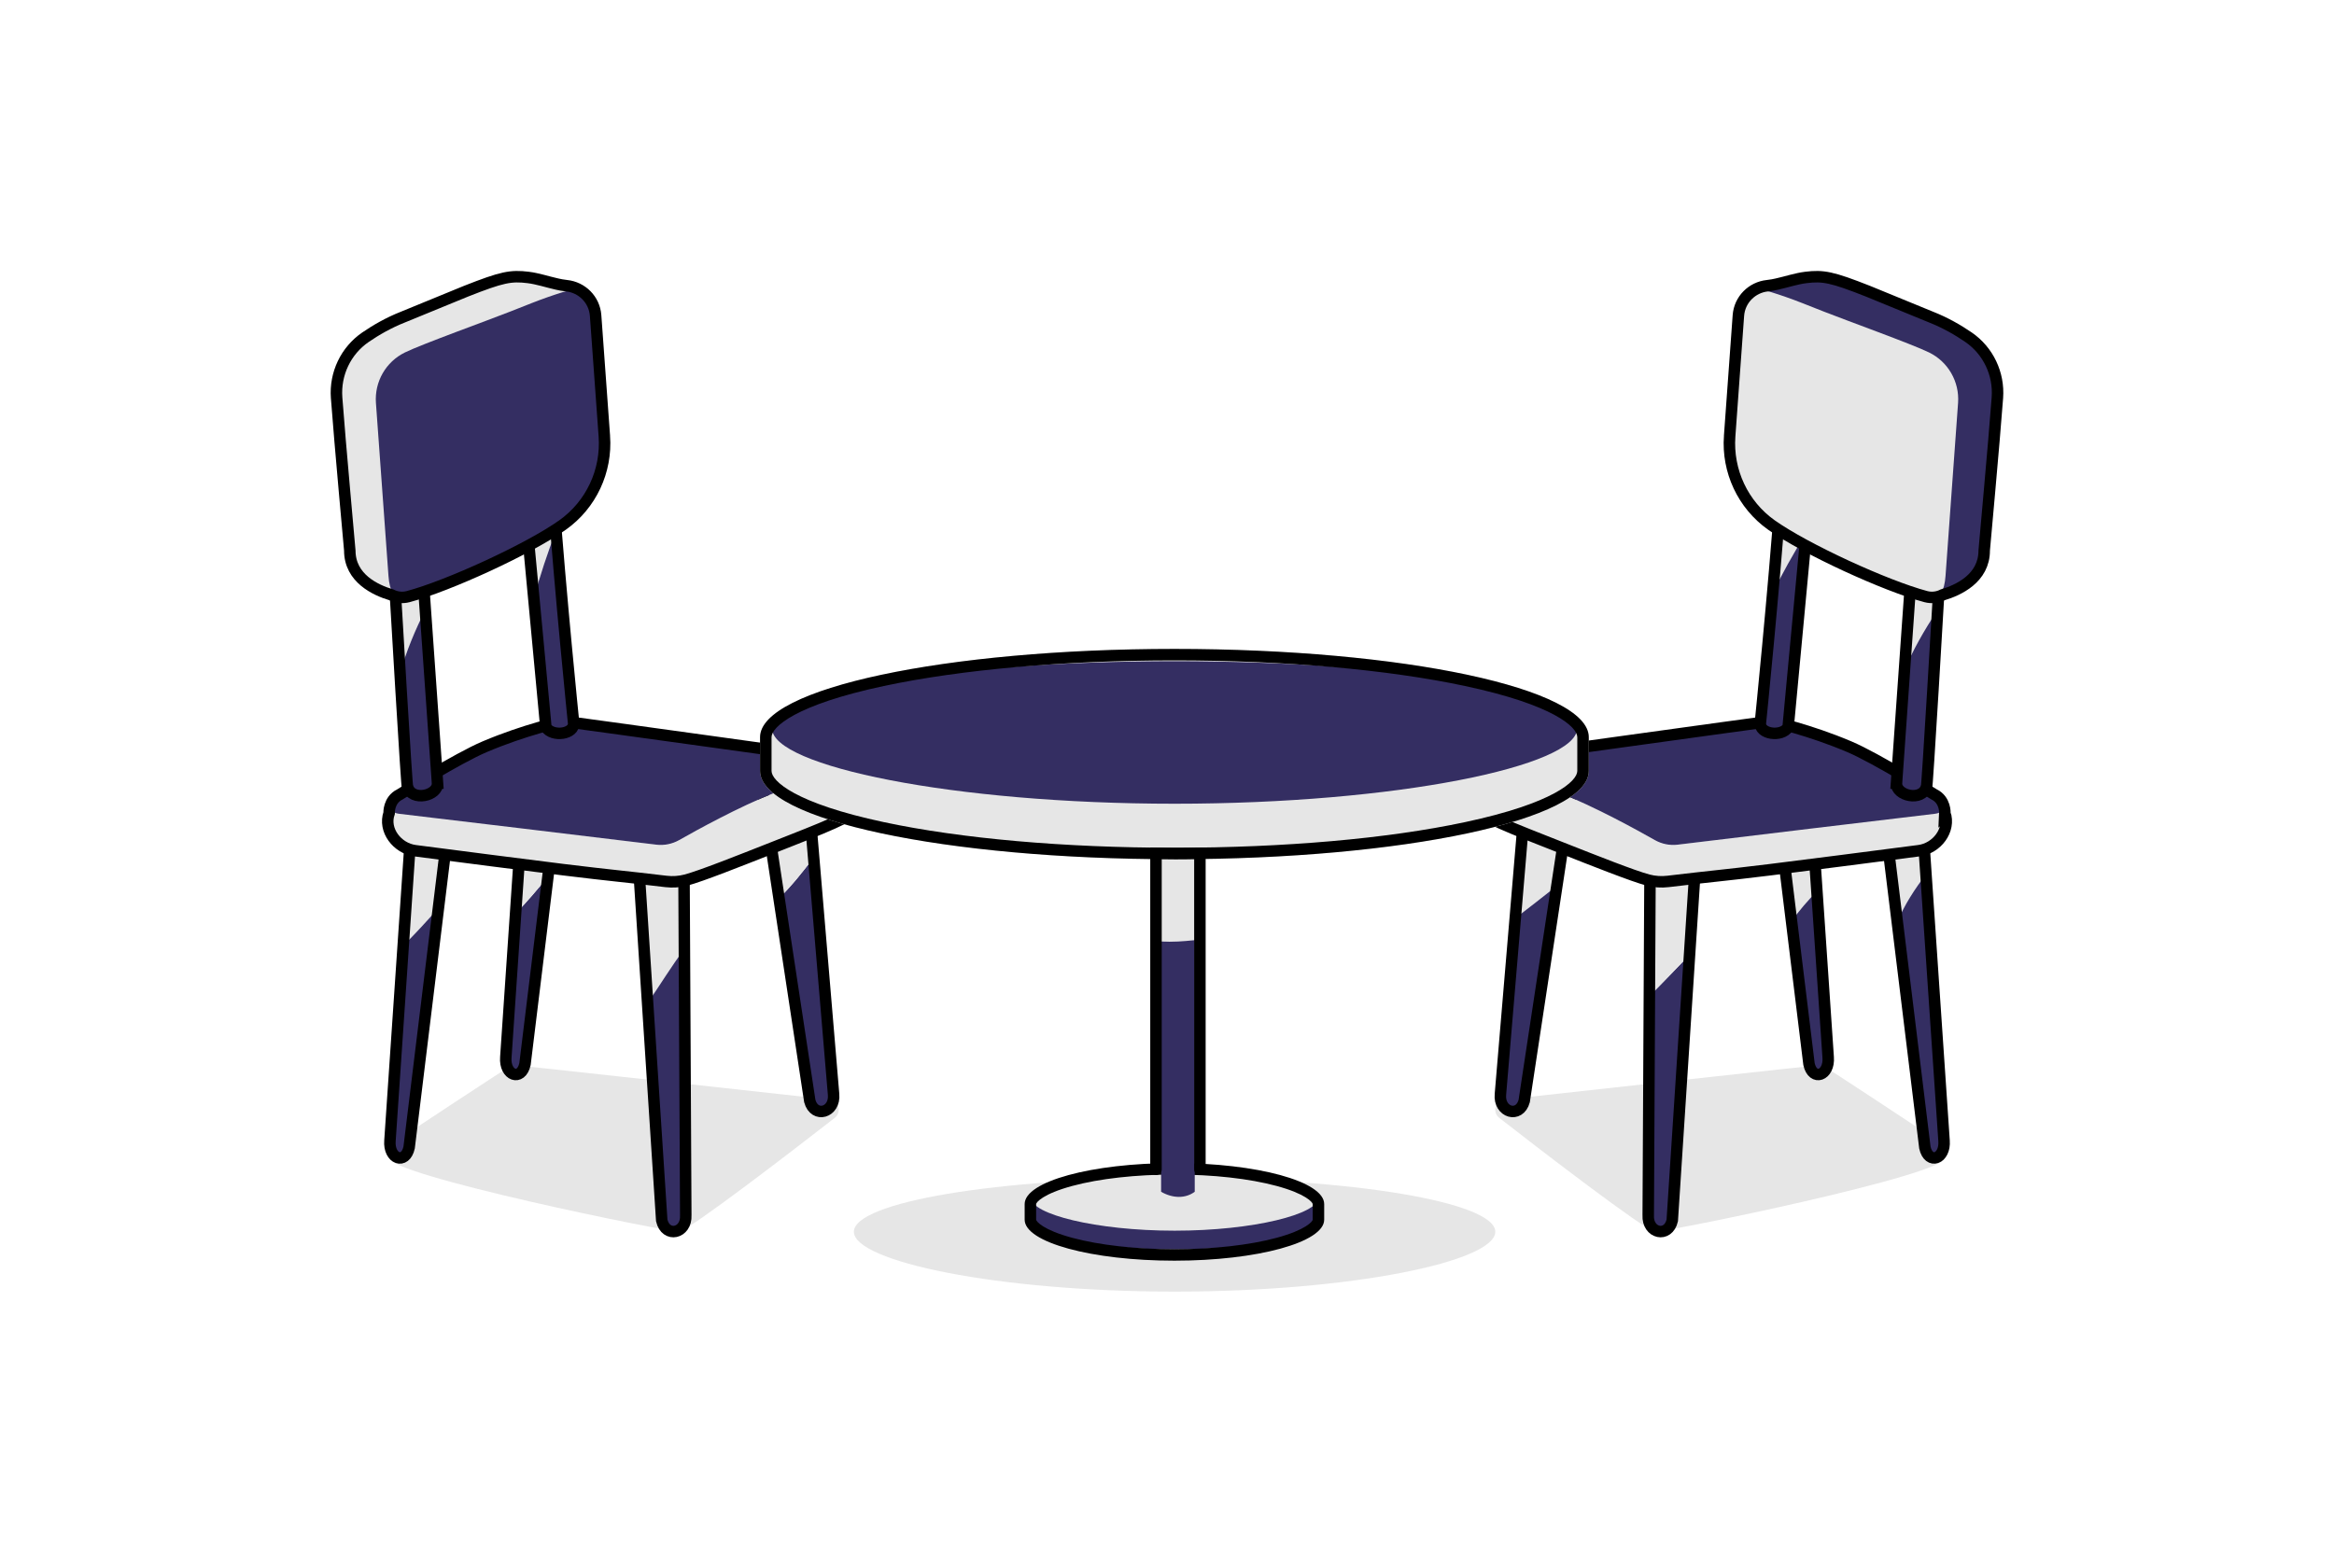 <?xml version="1.0" encoding="UTF-8"?><svg id="a" xmlns="http://www.w3.org/2000/svg" viewBox="0 0 610 410"><path d="m218.169,292.238c1.893-1.478,1.033-4.505-1.355-4.769-20.459-2.257-82.511-9.095-82.843-9.055-.644.079-29.282,19.139-29.462,19.226-2.993,1.458-2.817,4.891-2.817,4.891-1.545,4.462,74.213,19.884,75.907,19.44,3.027-.794,29.295-20.93,40.57-29.733Z" style="fill:#e6e6e6;"/><path d="m132.201,276.408c-.369,4.789,4.01,6.34,5.011,1.774l5.994-49.023c-2.7,3.34-5.468,6.601-8.456,9.675l-2.549,37.575Z" style="fill:#342E62;"/><path d="m137.685,195.577l-2.935,43.256c2.987-3.074,5.755-6.335,8.456-9.675l3.91-31.98-9.431-1.601Z" style="fill:#e6e6e6;"/><path d="m203.603,234.845l8.038,52.998c1.241,4.566,6.673,3.016,6.215-1.773l-5.21-61.919c-2.789,3.77-5.728,7.4-9.042,10.694Z" style="fill:#342E62;"/><path d="m199.356,206.839l4.247,28.006c3.314-3.294,6.254-6.925,9.042-10.694l-1.591-18.912-11.698,1.601Z" style="fill:#e6e6e6;"/><path d="m167.006,227.695l2.246,34.532c3.223-4.669,6.181-9.56,9.614-14.154l-.111-21.189-11.75.811Z" style="fill:#e6e6e6;"/><path d="m172.948,319.038c1.043,4.643,6.534,3.461,6.282-1.353l-.363-69.612c-3.433,4.594-6.391,9.484-9.614,14.154l3.696,56.811Z" style="fill:#342E62;"/><path d="m114.588,237.357l2.246-18.366-9.431-1.601-2.026,29.86c3.186-3.182,6.25-6.486,9.211-9.893Z" style="fill:#e6e6e6;"/><path d="m105.377,247.249l-3.458,50.971c-.369,4.789,4.01,6.34,5.011,1.773l7.659-62.638c-2.961,3.407-6.026,6.71-9.211,9.893Z" style="fill:#342E62;"/><path d="m137.685,195.577l-5.484,80.831c-.369,4.789,4.01,6.34,5.011,1.773l9.905-81.004" style="fill:none; stroke:#000; stroke-miterlimit:10; stroke-width:3px;"/><path d="m211.054,205.238l6.802,80.831c.458,4.789-4.974,6.34-6.215,1.773l-12.285-81.004" style="fill:none; stroke:#000; stroke-miterlimit:10; stroke-width:3px;"/><path d="m178.756,226.884l.474,90.801c.253,4.813-5.239,5.996-6.282,1.353l-5.942-91.343" style="fill:none; stroke:#000; stroke-miterlimit:10; stroke-width:3px;"/><path d="m107.402,217.39l-5.484,80.831c-.369,4.789,4.01,6.34,5.011,1.773l9.905-81.004" style="fill:none; stroke:#000; stroke-miterlimit:10; stroke-width:3px;"/><path d="m207.819,205.125l-5.395,2.13c-9.618,3.798-20.879,10.029-25.201,12.529-1.613.933-3.473,1.31-5.322,1.084-27.972-3.418-70.208-9.294-70.208-9.294-1.545,4.462,2.124,10.216,6.806,10.825,11.105,1.444,29.576,3.836,38.848,4.974,12.791,1.57,15.489,1.713,26.715,3.062,1.739.209,3.5.091,5.194-.353,3.877-1.017,14.203-5.117,22.522-8.401l5.395-2.13c10.658-4.208,18.259-7.269,18.367-10.019.014-.347.041-.693.041-1.041.039-.987.078-1.974.117-2.961l.038-.96.038-.96c.011-.29.027-.678.038-.968.012-.295.027-.689.039-.984.012-.303.028-.706.04-1.009.012-.312.029-.729.041-1.041.037-.942-7.454,1.31-18.111,5.519Z" style="fill:#e6e6e6;"/><path d="m147.287,188.591c-.644.079-10.152,2.195-20.544,6.595-7.354,3.114-22.054,12.409-22.233,12.497-2.993,1.458-3.523,4.668-.217,5.062,16.26,1.936,46.923,5.595,67.268,8.082,2.066.253,4.146-.184,5.956-1.211,4.438-2.519,15.502-8.647,24.906-12.36l5.395-2.13c9.401-3.712,16.338-5.902,17.818-5.721,0,0-77.953-10.862-78.35-10.814Z" style="fill:#342E62;"/><path d="m225.613,199.404c.007.001.017-0.0.024 0,0,0-77.953-10.862-78.35-10.813-.644.079-10.152,2.195-20.544,6.595-7.354,3.114-22.054,12.409-22.233,12.497-2.993,1.458-2.817,4.891-2.817,4.891-1.545,4.462,2.124,9.216,6.806,9.825,11.105,1.444,29.576,3.836,38.848,4.974,12.791,1.57,15.489,1.713,26.715,3.062,1.739.209,3.5.091,5.194-.353,3.877-1.017,14.203-5.117,22.522-8.401l5.395-2.13c10.658-4.208,18.259-7.269,18.367-10.019.014-.347.041-.693.041-1.041.039-.987.078-1.974.117-2.961l.038-.96.038-.96c.011-.29.027-.678.038-.968.012-.295.027-.689.039-.984.012-.303.028-.706.04-1.009.012-.312.029-.729.041-1.041.004-.115-.107-.18-.317-.202Z" style="fill:none; stroke:#000; stroke-miterlimit:10; stroke-width:3px;"/><path d="m144.52,128.369c-1.985,1.83-5.038,3.592-7.14,5.291l2.137,22.813c1.594-5.998,3.578-11.889,5.799-17.726-.282-3.514-.551-7-.796-10.378Z" style="fill:#e6e6e6;"/><path d="m145.316,138.747c-2.221,5.836-4.205,11.728-5.799,17.726l3.151,33.646c1.701,2.676,7.621,1.816,7.24-1.19,0,0-2.63-25.75-4.592-50.182Z" style="fill:#342E62;"/><path d="m144.52,128.369c-1.985,1.83-5.038,3.592-7.14,5.291l5.288,56.46c1.701,2.676,7.621,1.816,7.24-1.19,0,0-3.44-33.689-5.388-60.56Z" style="fill:none; stroke:#000; stroke-miterlimit:10; stroke-width:3px;"/><path d="m110.757,153.744c-.043-.187-1.368-.027-2.954.158.764-.22-3.264-.738-4.622-1.163,0,0,.651,11.18,1.377,23.275,1.622-5.797,3.947-11.274,6.598-16.597l-.399-5.673Z" style="fill:#e6e6e6;"/><path d="m104.558,176.014c.899,14.976,1.914,31.357,1.952,29.668,1.107,3.968,8.027,2.377,7.835-.953l-3.189-45.313c-2.651,5.323-4.976,10.8-6.598,16.597Z" style="fill:#342E62;"/><path d="m114.345,204.73l-3.589-50.986c-.043-.187-1.368-.027-2.954.158.764-.22-3.264-.738-4.622-1.163,0,0,3.261,55.996,3.329,52.944,1.107,3.968,8.027,2.377,7.835-.953Z" style="fill:none; stroke:#000; stroke-miterlimit:10; stroke-width:3px;"/><path d="m157.949,114.021c-.615-8.491-1.608-22.187-2.284-31.515-.395-5.446-9.52-8.055-7.878-7.853-3.253-.399-6.514-1.721-9.767-2.12-4.503-.553-6.811-.117-16.212,3.595l-16.522,6.776c-3.725,1.471-7.026,3.38-9.751,5.247-5.161,3.537-8.021,9.572-7.56,15.812.883,11.948,3.447,39.747,3.447,39.971,0,7.268,6.785,10.363,10.839,11.565,0,0,0,0-0,0,1.311.666,2.866.885,4.426.469,10.506-2.801,31.433-12.403,40.34-18.714,7.46-5.285,11.585-14.112,10.924-23.231Z" style="fill:#e6e6e6;"/><path d="m155.666,82.506c-.395-5.446-3.334-7.753-8.549-6.138-2.434.754-5.207,1.705-8.216,2.893l-5.395,2.13c-6.186,2.442-23.066,8.507-27.657,10.742-4.997,2.433-8.001,7.662-7.599,13.204l3.276,45.205c.282,3.893,1.389,6.429,5.161,5.423,10.506-2.801,31.433-12.403,40.34-18.714,7.46-5.285,11.585-14.112,10.924-23.231-.615-8.491-1.608-22.187-2.284-31.515Z" style="fill:#342E62;"/><path d="m157.949,114.021c-.615-8.491-1.608-22.187-2.284-31.515-.307-4.237-3.62-7.381-7.532-7.807-1.116-.121-1.807-.272-2.537-.434-2.525-.559-5.053-1.423-7.577-1.733-4.503-.553-6.811-.117-16.212,3.595l-16.522,6.776c-3.725,1.471-7.026,3.38-9.751,5.247-5.161,3.537-8.021,9.572-7.56,15.812.883,11.948,3.447,39.747,3.447,39.971,0,7.268,6.785,10.363,10.839,11.565,0,0,0,0-0,0,1.311.666,2.866.885,4.426.469,10.506-2.801,31.433-12.403,40.34-18.714,7.46-5.285,11.585-14.112,10.924-23.231Z" style="fill:none; stroke:#000; stroke-miterlimit:10; stroke-width:3px;"/><path d="m391.831,292.238c-1.893-1.478-1.033-4.505,1.355-4.769,20.459-2.257,82.511-9.095,82.843-9.055.644.079,29.282,19.139,29.462,19.226,2.993,1.458,2.817,4.891,2.817,4.891,1.545,4.462-74.213,19.884-75.907,19.44-3.027-.794-29.295-20.93-40.57-29.733Z" style="fill:#e6e6e6;"/><path d="m410.644,206.839l-11.698-1.601-1.591,18.912-1.339,15.91c3.682-2.832,7.304-5.636,10.876-8.477l3.753-24.745Z" style="fill:#e6e6e6;"/><path d="m396.015,240.061l-3.872,46.008c-.458,4.789,4.974,6.34,6.215,1.773l8.038-52.998.495-3.261c-3.571,2.841-7.194,5.645-10.876,8.477Z" style="fill:#342E62;"/><path d="m431.069,260.394l-.299,57.291c-.253,4.813,5.239,5.996,6.282,1.353l3.696-56.811.821-12.614c-3.505,3.621-6.949,7.261-10.499,10.781Z" style="fill:#342E62;"/><path d="m431.244,226.884l-.111,21.189-.064,12.321c3.55-3.52,6.994-7.16,10.499-10.781l1.426-21.918-11.75-.811Z" style="fill:#e6e6e6;"/><path d="m474.856,233.023l-2.541-37.447-9.431,1.601,3.91,31.98,1.426,11.666c2.024-2.788,4.228-5.395,6.635-7.8Z" style="fill:#e6e6e6;"/><path d="m475.25,238.833l-.394-5.81c-2.407,2.405-4.611,5.013-6.635,7.8l4.568,37.358c1,4.566,5.38,3.016,5.011-1.774l-2.549-37.575Z" style="fill:#342E62;"/><path d="m502.598,217.39l-9.431,1.601,2.246,18.366.448,3.664c1.882-4.498,4.587-8.646,7.497-12.437l-.759-11.194Z" style="fill:#e6e6e6;"/><path d="m508.081,298.221l-3.458-50.971-1.266-18.665c-2.911,3.791-5.615,7.938-7.497,12.437l7.211,58.974c1,4.566,5.38,3.016,5.011-1.773Z" style="fill:#342E62;"/><path d="m472.315,195.577l5.484,80.831c.369,4.789-4.01,6.34-5.011,1.773l-9.905-81.004" style="fill:none; stroke:#000; stroke-miterlimit:10; stroke-width:3px;"/><path d="m398.946,205.238l-6.802,80.831c-.458,4.789,4.974,6.34,6.215,1.773l12.285-81.004" style="fill:none; stroke:#000; stroke-miterlimit:10; stroke-width:3px;"/><path d="m431.244,226.884l-.474,90.801c-.253,4.813,5.239,5.996,6.282,1.353l5.942-91.343" style="fill:none; stroke:#000; stroke-miterlimit:10; stroke-width:3px;"/><path d="m502.598,217.39l5.484,80.831c.369,4.789-4.01,6.34-5.011,1.773l-9.905-81.004" style="fill:none; stroke:#000; stroke-miterlimit:10; stroke-width:3px;"/><path d="m508.308,211.573s-42.236,5.876-70.208,9.294c-1.849.226-3.709-.151-5.322-1.084-4.322-2.5-15.583-8.731-25.201-12.529l-5.395-2.13c-10.658-4.208-18.148-6.46-18.111-5.519.012.312.029.729.041,1.041.012.303.028.706.04,1.009.012.295.027.689.039.984.011.29.027.678.038.968l.038.96.038.96c.039.987.078,1.974.117,2.961,0,.347.027.694.041,1.041.108,2.75,7.709,5.811,18.367,10.019l5.395,2.13c8.319,3.285,18.645,7.384,22.522,8.401,1.694.444,3.455.562,5.194.353,11.226-1.349,13.924-1.492,26.715-3.062,9.272-1.138,27.744-3.53,38.848-4.974,4.682-.609,8.351-6.364,6.806-10.825Z" style="fill:#e6e6e6;"/><path d="m462.713,188.591c.644.079,10.152,2.195,20.544,6.595,7.354,3.114,22.054,12.409,22.233,12.497,2.993,1.458,3.523,4.668.217,5.062-16.26,1.936-46.923,5.595-67.268,8.082-2.066.253-4.146-.184-5.956-1.211-4.438-2.519-15.502-8.647-24.906-12.36l-5.395-2.13c-9.401-3.712-16.338-5.902-17.818-5.721,0,0,77.953-10.862,78.35-10.814Z" style="fill:#342E62;"/><path d="m508.308,212.573s.176-3.432-2.817-4.891c-.179-.087-14.88-9.383-22.233-12.497-10.392-4.4-19.9-6.516-20.544-6.595-.397-.049-78.35,10.813-78.35,10.813.006-.001.017 0.0.024-0-.211.022-.322.088-.317.202.012.312.029.729.041,1.041.012.303.028.706.04,1.009.012.295.027.689.039.984.011.29.027.678.038.968l.038.96.038.96c.039.987.078,1.974.117,2.961,0,.347.027.694.041,1.041.108,2.75,7.709,5.811,18.367,10.019l5.395,2.13c8.319,3.285,18.645,7.384,22.522,8.401,1.694.444,3.455.562,5.194.353,11.226-1.349,13.924-1.492,26.715-3.062,9.272-1.138,27.744-3.53,38.848-4.974,4.682-.609,8.351-5.364,6.806-9.825Z" style="fill:none; stroke:#000; stroke-miterlimit:10; stroke-width:3px;"/><path d="m473.12,129.089c-2.292,1.427-5.62,2.587-8.003,3.863l-2.165,22.811c2.687-5.594,5.737-11.011,9.01-16.33.379-3.504.767-6.979,1.158-10.344Z" style="fill:#e6e6e6;"/><path d="m471.962,139.433c-3.273,5.318-6.323,10.735-9.01,16.33l-3.192,33.642c1.171,2.947,7.148,3.209,7.335.184,0,0,2.229-25.788,4.868-50.156Z" style="fill:#342E62;"/><path d="m465.48,128.369c1.985,1.83,5.038,3.592,7.14,5.291l-5.288,56.46c-1.701,2.676-7.621,1.816-7.24-1.19,0,0,3.44-33.689,5.388-60.56Z" style="fill:none; stroke:#000; stroke-miterlimit:10; stroke-width:3px;"/><path d="m506.437,154.181c-.02-.191-1.355-.192-2.951-.201.785-.126-3.151-1.128-4.447-1.714,0,0-.707,11.176-1.45,23.271,2.312-5.558,5.282-10.713,8.559-15.677l.29-5.68Z" style="fill:#e6e6e6;"/><path d="m497.588,175.537c-.92,14.975-1.896,31.358-1.654,29.686.619,4.073,7.68,3.331,7.893.003l2.32-45.366c-3.276,4.963-6.247,10.118-8.559,15.677Z" style="fill:#342E62;"/><path d="m495.655,204.73l3.589-50.986c.043-.187,1.368-.027,2.954.158-.764-.22,3.264-.738,4.622-1.163,0,0-3.261,55.996-3.329,52.944-1.107,3.968-8.027,2.377-7.835-.953Z" style="fill:none; stroke:#000; stroke-miterlimit:10; stroke-width:3px;"/><path d="m452.051,114.021c.615-8.491,1.608-22.187,2.284-31.515.395-5.446,9.52-8.055,7.878-7.853,3.253-.399,6.514-1.721,9.767-2.12,4.503-.553,6.811-.117,16.212,3.595l16.522,6.776c3.725,1.471,7.026,3.38,9.751,5.247,5.161,3.537,8.021,9.572,7.56,15.812-.883,11.948-3.447,39.747-3.447,39.971,0,7.268-6.785,10.363-10.839,11.565,0,0,0,0,0,0-1.311.666-2.866.885-4.426.469-10.506-2.801-31.433-12.403-40.34-18.714-7.46-5.285-11.585-14.112-10.924-23.231Z" style="fill:#342E62;"/><path d="m454.334,82.506c.395-5.446,3.334-7.753,8.549-6.138,2.434.754,5.207,1.705,8.216,2.893l5.395,2.13c6.186,2.442,23.066,8.507,27.657,10.742,4.997,2.433,8.001,7.662,7.599,13.204l-3.276,45.205c-.282,3.893-1.389,6.429-5.161,5.423-10.506-2.801-31.433-12.403-40.34-18.714-7.46-5.285-11.585-14.112-10.924-23.231.615-8.491,1.608-22.187,2.284-31.515Z" style="fill:#e6e6e6;"/><path d="m452.051,114.021c.615-8.491,1.608-22.187,2.284-31.515.307-4.237,3.62-7.381,7.532-7.807,1.116-.121,1.807-.272,2.537-.434,2.525-.559,5.053-1.423,7.577-1.733,4.503-.553,6.811-.117,16.212,3.595l16.522,6.776c3.725,1.471,7.026,3.38,9.751,5.247,5.161,3.537,8.021,9.572,7.56,15.812-.883,11.948-3.447,39.747-3.447,39.971,0,7.268-6.785,10.363-10.839,11.565,0,0,0,0,0,0-1.311.666-2.866.885-4.426.469-10.506-2.801-31.433-12.403-40.34-18.714-7.46-5.285-11.585-14.112-10.924-23.231Z" style="fill:none; stroke:#000; stroke-miterlimit:10; stroke-width:3px;"/><path d="m390.798,322.023c0-7.759-37.526-14.048-83.817-14.048s-83.817,6.29-83.817,14.048,37.526,15.642,83.817,15.642,83.817-7.883,83.817-15.642Z" style="fill:#e6e6e6;"/><path d="m306.981,307.02c-21.323,0-38.608,3.684-38.608,8.228v3.144c0,4.544,17.285,8.228,38.608,8.228s38.608-3.684,38.608-8.228v-3.144c0-4.544-17.285-8.228-38.608-8.228Z" style="fill:#342E62;"/><path d="m344.496,313.215c0-4.153-16.789-7.52-37.5-7.52s-37.5,3.367-37.5,7.52,16.789,8.52,37.5,8.52,37.5-4.367,37.5-8.52Z" style="fill:#e6e6e6;"/><path d="m306.94,307.061c10.085,0,19.561,1.057,26.682,2.976,7.668,2.066,9.434,4.296,9.461,4.737v4.093c-.026.441-1.793,2.67-9.461,4.737-7.12,1.919-16.596,2.976-26.682,2.976s-19.561-1.057-26.682-2.976c-7.668-2.066-9.434-4.296-9.461-4.737v-4.093c.026-.441,1.793-2.671,9.461-4.737,7.121-1.919,16.596-2.976,26.682-2.976m0-3c-21.618,0-39.142,4.796-39.142,10.712v4.093c0,5.916,17.525,10.712,39.142,10.712s39.142-4.796,39.142-10.712v-4.093c0-5.916-17.525-10.712-39.142-10.712h0Z"/><path d="m306.94,169.647c-59.809,0-108.294,10.333-108.294,23.079v8.818c0,12.746,48.485,23.079,108.294,23.079s108.294-10.333,108.294-23.079v-8.818c0-12.746-48.485-23.079-108.294-23.079Z" style="fill:#e6e6e6;"/><path d="m412.168,190.488c0-9.737-47.094-17.63-105.186-17.63s-105.186,7.893-105.186,17.63,47.094,19.63,105.186,19.63,105.186-9.893,105.186-19.63Z" style="fill:#342E62;"/><path d="m306.94,172.647c28.723,0,55.696,2.377,75.95,6.694,23.164,4.936,29.344,10.736,29.344,13.385v8.818c0,2.649-6.18,8.449-29.344,13.385-20.255,4.317-47.228,6.694-75.95,6.694s-55.696-2.377-75.95-6.694c-23.164-4.936-29.344-10.736-29.344-13.385v-8.818c0-2.649,6.18-8.449,29.344-13.385,20.255-4.317,47.228-6.694,75.95-6.694m0-3c-59.809,0-108.294,10.333-108.294,23.079v8.818c0,12.746,48.485,23.079,108.294,23.079s108.294-10.333,108.294-23.079v-8.818c0-12.746-48.485-23.079-108.294-23.079h0Z"/><path d="m313.599,245.786v-22.695c-2.102.053-4.228.082-6.376.082-1.715,0-3.415-.019-5.101-.053v23.015c3.77.17,7.659-.05,11.476-.349Z" style="fill:#e6e6e6;"/><path d="m303.459,246.134v65.428c3.018,1.74,6.317,1.829,8.791,0v-65.777c-2.924.298-5.903.519-8.791.349Z" style="fill:#342E62;"/><path d="m313.599,305.695v-82.605c-2.102.053-4.228.082-6.376.082-1.715,0-3.414-.019-5.101-.053v82.576" style="fill:none; stroke:#000; stroke-linecap:round; stroke-miterlimit:10; stroke-width:3px;"/></svg>